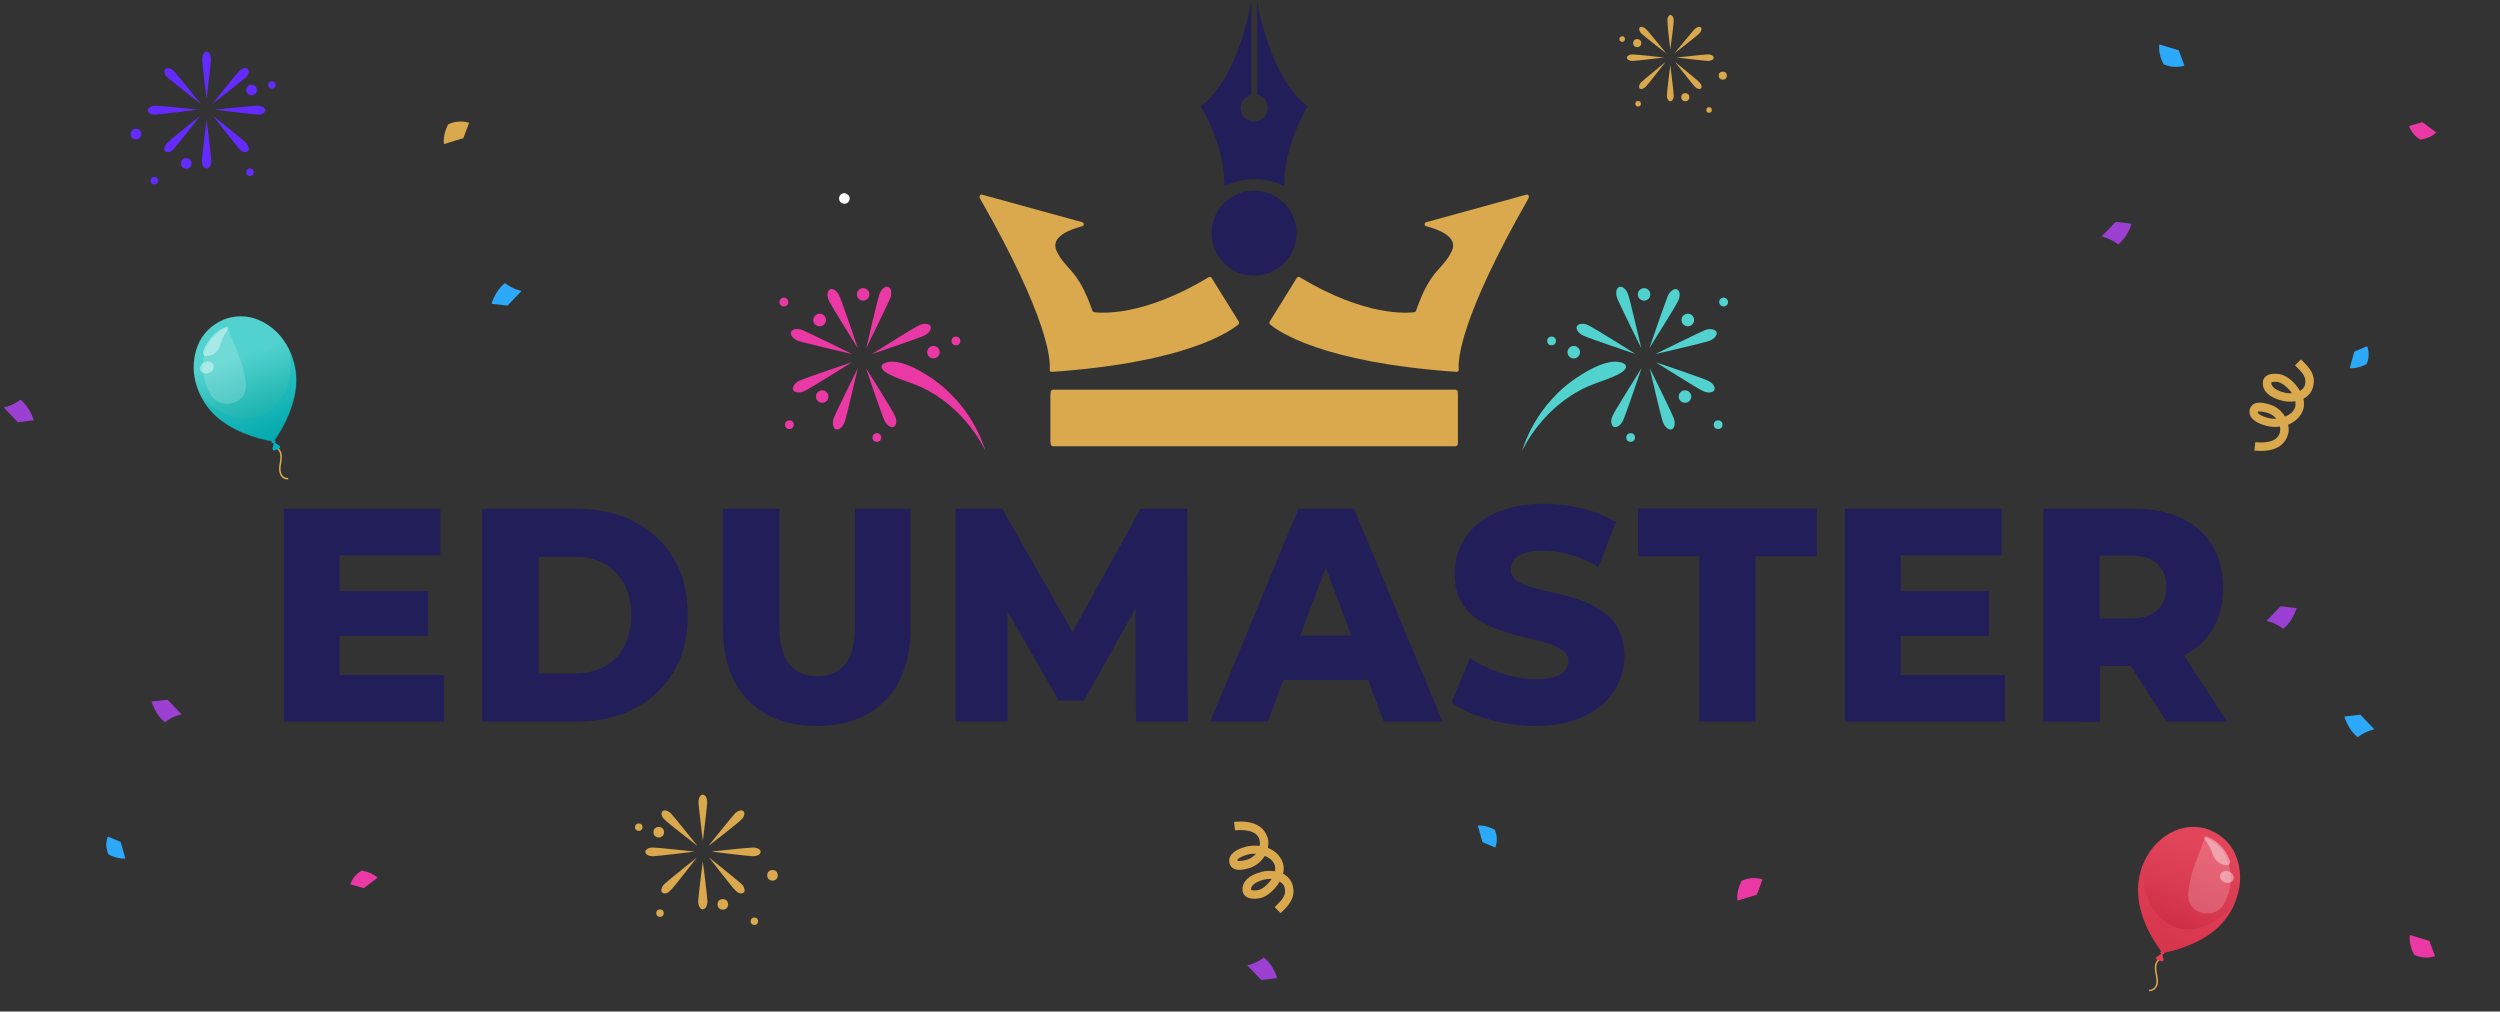 <?xml version="1.0" encoding="utf-8"?>
<!-- Generator: Adobe Illustrator 26.3.1, SVG Export Plug-In . SVG Version: 6.00 Build 0)  -->
<svg version="1.1" id="Layer_1" xmlns="http://www.w3.org/2000/svg" xmlns:xlink="http://www.w3.org/1999/xlink" x="0px" y="0px"
	 viewBox="0 0 800 323.7" style="enable-background:new 0 0 800 323.7;" xml:space="preserve">
<rect x="0" y="0" width="800" height="323.7" fill="#333333" stroke="none"/>
<style type="text/css">
	.st0{fill:#51D2CE;}
	.st1{fill:#EA39A5;}
	.st2{fill:#221E59;}
	.st3{fill:#DAA84D;}
	.st4{fill:#FFFFFF;}
	.st5{fill:#632BFE;}
	.st6{fill:#2DA9FC;}
	.st7{fill:#9C40D3;}
	.st8{fill:none;stroke:#DAA84D;stroke-width:0.5;stroke-miterlimit:10;}
	.st9{fill:url(#SVGID_1_);}
	.st10{opacity:0.18;fill:#FFFFFF;}
	.st11{opacity:0.32;fill:#00B2C6;}
	.st12{opacity:0.4;fill:#FFFFFF;}
	.st13{fill:#00B2C6;}
	.st14{fill:url(#SVGID_00000134225537340142617580000014688592220073395646_);}
	.st15{opacity:0.63;fill:#E23F55;}
	.st16{fill:#E23F55;}
</style>
<g>
	<g>
		<g>
			<g>
				<path class="st0" d="M487,144.4c0.3-0.5,6.2-13.9,20.8-20.6c4.4-2,12.8-4,12.5-6.6c-0.1-0.7-1-1.2-2.4-1.4
					c-3.9-0.5-8.7,2.1-12.2,4.3C491,129.3,487.3,143.8,487,144.4z"/>
			</g>
		</g>
		<g>
			<g>
				<path class="st0" d="M527.8,111.4c0,0,8.5-13.5,9.2-15.1c0.8-1.6,0.6-3.2-0.3-3.7c-0.9-0.4-2.3,0.5-3,2.1
					C533,96.3,527.8,111.4,527.8,111.4z"/>
			</g>
		</g>
		<g>
			<g>
				<path class="st0" d="M525.2,111.4c0,0-3.6-15.6-4.2-17.2c-0.6-1.7-1.9-2.7-2.8-2.4c-1,0.3-1.3,2-0.7,3.6
					C518.1,97.1,525.2,111.4,525.2,111.4z"/>
			</g>
		</g>
		<g>
			<g>
				<path class="st0" d="M523.4,113.3c0,0-13.5-8.5-15.1-9.2c-1.6-0.8-3.2-0.6-3.7,0.3c-0.4,0.9,0.5,2.3,2.1,3
					C508.2,108.2,523.4,113.3,523.4,113.3z"/>
			</g>
		</g>
		<g>
			<g>
				<path class="st0" d="M525.3,117.8c0,0-8.5,13.5-9.2,15.1c-0.8,1.6-0.6,3.2,0.3,3.7c0.9,0.4,2.3-0.5,3-2.1
					C520.2,132.9,525.3,117.8,525.3,117.8z"/>
			</g>
		</g>
		<g>
			<g>
				<path class="st0" d="M527.9,117.8c0,0,3.6,15.6,4.2,17.2c0.6,1.7,1.9,2.7,2.8,2.4c1-0.3,1.3-2,0.7-3.6
					C535,132.1,527.9,117.8,527.9,117.8z"/>
			</g>
		</g>
		<g>
			<g>
				<path class="st0" d="M529.8,115.9c0,0,13.5,8.5,15.1,9.2c1.6,0.8,3.2,0.6,3.7-0.3c0.4-0.9-0.5-2.3-2.1-3
					C544.9,121,529.8,115.9,529.8,115.9z"/>
			</g>
		</g>
		<g>
			<g>
				<path class="st0" d="M529.7,113.3c0,0,15.6-3.6,17.2-4.2c1.7-0.6,2.7-1.9,2.4-2.8s-2-1.3-3.6-0.7
					C544.1,106.2,529.7,113.3,529.7,113.3z"/>
			</g>
		</g>
	</g>
	<circle class="st0" cx="526.1" cy="94.2" r="2"/>
	<circle class="st0" cx="503.6" cy="112.7" r="2"/>
	<circle class="st0" cx="496.5" cy="109.1" r="1.4"/>
	<path class="st0" d="M541.9,101.5c-0.5-1-1.7-1.4-2.7-0.9c-1,0.5-1.4,1.7-0.9,2.7c0.5,1,1.7,1.4,2.7,0.9S542.4,102.4,541.9,101.5z"
		/>
	<path class="st0" d="M552.8,96c-0.4-0.7-1.2-1-1.9-0.6c-0.7,0.4-1,1.2-0.6,1.9s1.2,1,1.9,0.6C552.9,97.6,553.2,96.7,552.8,96z"/>
	<circle class="st0" cx="521.8" cy="140" r="1.4"/>
	<circle class="st0" cx="539.2" cy="126.9" r="2"/>
	<circle class="st0" cx="549.8" cy="135.9" r="1.4"/>
</g>
<g>
	<g>
		<g>
			<g>
				<path class="st1" d="M315.4,144.4c-0.3-0.5-6.2-13.9-20.8-20.6c-4.4-2-12.8-4-12.5-6.6c0.1-0.7,1-1.2,2.4-1.4
					c3.9-0.5,8.7,2.1,12.2,4.3C311.4,129.3,315.1,143.8,315.4,144.4z"/>
			</g>
		</g>
		<g>
			<g>
				<path class="st1" d="M274.5,111.4c0,0-8.5-13.5-9.2-15.1c-0.8-1.6-0.6-3.2,0.3-3.7s2.3,0.5,3,2.1
					C269.4,96.3,274.5,111.4,274.5,111.4z"/>
			</g>
		</g>
		<g>
			<g>
				<path class="st1" d="M277.2,111.4c0,0,3.6-15.6,4.2-17.2c0.6-1.7,1.9-2.7,2.8-2.4c1,0.3,1.3,2,0.7,3.6
					C284.2,97.1,277.2,111.4,277.2,111.4z"/>
			</g>
		</g>
		<g>
			<g>
				<path class="st1" d="M279,113.3c0,0,13.5-8.5,15.1-9.2c1.6-0.8,3.2-0.6,3.7,0.3c0.4,0.9-0.5,2.3-2.1,3
					C294.1,108.2,279,113.3,279,113.3z"/>
			</g>
		</g>
		<g>
			<g>
				<path class="st1" d="M277.1,117.8c0,0,8.5,13.5,9.2,15.1c0.8,1.6,0.6,3.2-0.3,3.7c-0.9,0.4-2.3-0.5-3-2.1
					C282.2,132.9,277.1,117.8,277.1,117.8z"/>
			</g>
		</g>
		<g>
			<g>
				<path class="st1" d="M274.5,117.8c0,0-3.6,15.6-4.2,17.2c-0.6,1.7-1.9,2.7-2.8,2.4s-1.3-2-0.7-3.6
					C267.4,132.1,274.5,117.8,274.5,117.8z"/>
			</g>
		</g>
		<g>
			<g>
				<path class="st1" d="M272.6,115.9c0,0-13.5,8.5-15.1,9.2c-1.6,0.8-3.2,0.6-3.7-0.3c-0.4-0.9,0.5-2.3,2.1-3
					C257.5,121,272.6,115.9,272.6,115.9z"/>
			</g>
		</g>
		<g>
			<g>
				<path class="st1" d="M272.7,113.3c0,0-15.6-3.6-17.2-4.2c-1.7-0.6-2.7-1.9-2.4-2.8c0.3-1,2-1.3,3.6-0.7
					C258.3,106.2,272.7,113.3,272.7,113.3z"/>
			</g>
		</g>
	</g>
	<circle class="st1" cx="276.2" cy="94.2" r="2"/>
	<circle class="st1" cx="298.7" cy="112.7" r="2"/>
	<circle class="st1" cx="305.9" cy="109.1" r="1.4"/>
	<path class="st1" d="M260.5,101.5c0.5-1,1.7-1.4,2.7-0.9c1,0.5,1.4,1.7,0.9,2.7c-0.5,1-1.7,1.4-2.7,0.9
		C260.3,103.7,259.9,102.4,260.5,101.5z"/>
	<path class="st1" d="M249.6,96c0.4-0.7,1.2-1,1.9-0.6c0.7,0.4,1,1.2,0.6,1.9s-1.2,1-1.9,0.6C249.5,97.6,249.2,96.7,249.6,96z"/>
	<circle class="st1" cx="280.6" cy="140" r="1.4"/>
	<circle class="st1" cx="263.1" cy="126.9" r="2"/>
	<circle class="st1" cx="252.6" cy="135.9" r="1.4"/>
</g>
<g>
	<g>
		<path class="st2" d="M108.7,216h33.4v14.9H90.8v-68.1h50.1v14.9h-32.2V216z M107.4,189.1H137v14.4h-29.6V189.1z"/>
		<path class="st2" d="M154.3,230.9v-68.1h30.2c7.1,0,13.3,1.4,18.6,4.2s9.6,6.7,12.5,11.8c3.1,5,4.5,11.1,4.5,18.1s-1.5,13-4.5,18
			c-3.1,5.1-7.2,9.1-12.5,11.8c-5.3,2.8-11.5,4.2-18.6,4.2H154.3L154.3,230.9z M172.4,215.5h11.4c3.6,0,6.8-0.7,9.6-2.2
			c2.7-1.5,4.8-3.6,6.3-6.4c1.5-2.9,2.3-6.2,2.3-10c0-3.9-0.8-7.3-2.3-10.1s-3.6-4.9-6.3-6.4c-2.8-1.5-5.9-2.2-9.6-2.2h-11.4V215.5z
			"/>
		<path class="st2" d="M261.4,232.3c-9.5,0-16.8-2.8-22.1-8.3s-8-13.3-8-23.4v-37.8h18.1V200c0,5.8,1.1,10,3.2,12.6
			c2.2,2.6,5.1,3.8,8.9,3.8s6.7-1.3,8.9-3.8c2.2-2.6,3.2-6.7,3.2-12.6v-37.2h17.8v37.8c0,10.1-2.7,17.9-8,23.4
			S270.8,232.3,261.4,232.3z"/>
		<path class="st2" d="M305.8,230.9v-68.1h14.9l26.5,46.4h-7.9l25.7-46.4h14.9l0.2,68.1h-16.6l-0.2-41.2h2.9l-19.3,34.5h-8.1
			L319,189.7h3.4v41.2H305.8z"/>
		<path class="st2" d="M387.3,230.9l28.2-68.1h17.8l28.3,68.1h-18.8l-22.1-58.7h7.1l-22.1,58.7H387.3L387.3,230.9z M402.8,217.6
			l4.6-14.2h31.2l4.6,14.2H402.8z"/>
		<path class="st2" d="M491.4,232.3c-5.2,0-10.2-0.7-15.1-2.1s-8.8-3.2-11.8-5.4l5.9-14.2c2.9,2,6.2,3.5,9.9,4.8
			c3.7,1.3,7.5,1.9,11.2,1.9c2.5,0,4.5-0.2,6-0.7s2.7-1.2,3.3-2c0.7-0.8,1.1-1.8,1.1-2.9c0-1.6-0.7-2.8-2-3.7
			c-1.4-0.9-3.1-1.7-5.2-2.3c-2.2-0.6-4.5-1.2-7.1-1.8s-5.2-1.4-7.8-2.3c-2.6-0.9-4.9-2.1-7.1-3.5c-2.2-1.5-3.8-3.3-5.2-5.7
			s-2-5.4-2-9c0-4.1,1.1-7.8,3.2-11.1s5.2-6,9.5-8c4.2-2,9.5-3.1,15.7-3.1c4.2,0,8.3,0.5,12.4,1.5c4,1,7.7,2.5,10.8,4.4l-5.6,14.3
			c-3.1-1.8-6-3.1-9.1-3.9c-3-0.9-5.9-1.3-8.7-1.3c-2.5,0-4.5,0.3-6,0.8c-1.5,0.6-2.7,1.3-3.2,2.2c-0.7,0.9-1,2-1,3.2
			c0,1.5,0.7,2.7,2,3.5c1.3,0.9,3.1,1.6,5.2,2.2c2.2,0.6,4.5,1.1,7.1,1.7s5.2,1.3,7.8,2.2c2.6,0.9,4.9,2.1,7.1,3.5
			c2.2,1.5,3.8,3.3,5.1,5.7s2,5.3,2,8.9c0,3.9-1.1,7.6-3.2,10.9c-2.1,3.3-5.2,6-9.4,8.1C502.9,231.2,497.7,232.3,491.4,232.3z"/>
		<path class="st2" d="M543.8,230.9V178h-19.6v-15.3h57.2V178h-19.6v52.9H543.8z"/>
		<path class="st2" d="M608.2,216h33.4v14.9h-51.2v-68.1h50.1v14.9h-32.2L608.2,216L608.2,216L608.2,216z M606.9,189.1h29.6v14.4
			h-29.6V189.1z"/>
		<path class="st2" d="M653.9,230.9v-68.1h29.2c5.8,0,10.8,1,15.1,3.1c4.2,2,7.5,4.9,9.8,8.8c2.3,3.8,3.4,8.3,3.4,13.5
			c0,5.1-1.2,9.6-3.4,13.3c-2.3,3.7-5.6,6.6-9.8,8.6s-9.3,3-15.1,3h-19.2l8.1-8.1v26L653.9,230.9L653.9,230.9z M671.9,206.8
			l-8.1-8.9h18.1c3.7,0,6.6-0.9,8.5-2.7s2.8-4.2,2.8-7.3c0-3.2-0.9-5.6-2.8-7.4c-1.9-1.8-4.6-2.7-8.5-2.7h-18.1l8.1-8.9V206.8z
			 M693.3,230.9l-15.9-24.8h19.2l16,24.8H693.3z"/>
	</g>
</g>
<g>
	<path class="st3" d="M465.8,141.8h-129c-0.4,0-0.6-0.3-0.6-0.6v-14.8c0-0.4,0.3-0.6,0.6-0.6h129c0.4,0,0.6,0.3,0.6,0.6v14.8
		C466.5,141.5,466.2,141.8,465.8,141.8z"/>
	<g>
		<circle class="st2" cx="401.3" cy="74.6" r="13.6"/>
		<g>
			<g>
				<path class="st2" d="M410.9,59.6L410.9,59.6c0.1-14.1,7.6-25.5,7.6-25.5c-12.3-9.2-16.2-33.5-16.2-33.5l0,0v29.7
					c2.2,0.5,3.8,2.7,3.3,5c-0.3,1.7-1.7,3.2-3.3,3.5c-2.9,0.6-5.3-1.6-5.3-4.2c0-2.1,1.5-3.8,3.4-4.2V0.6l0,0
					c0,0-3.9,24.2-16.2,33.5c0,0,7.6,11.4,7.6,25.5h0.1c2.8-1.4,6-2.3,9.6-2.3S408.1,58.1,410.9,59.6z"/>
			</g>
		</g>
	</g>
	<g>
		<g>
			<g>
				<path class="st3" d="M488.4,62.3l-32,8.8c-0.7,0.2-0.7,1.1,0,1.3c3.8,1,10.3,3.3,8.2,7.9c-3,6.3-6.7,5.4-11.5,19.2
					c-0.1,0.2-0.3,0.4-0.5,0.4c-2.4,0.3-15.8,1.4-36.7-11.2c-0.3-0.2-0.7-0.1-0.9,0.2l-8.7,14c-0.2,0.3-0.1,0.6,0.1,0.9
					c2.5,2.1,16.4,12.2,59.7,15.2c0.4,0,0.8-0.3,0.7-0.7c-0.3-3.2,0.4-16.4,22.3-54.8C489.5,62.7,489,62.1,488.4,62.3z"/>
			</g>
			<path class="st3" d="M314.3,62.3l32,8.8c0.7,0.2,0.7,1.1,0,1.3c-3.8,1-10.3,3.3-8.2,7.9c3,6.3,6.7,5.4,11.5,19.2
				c0.1,0.2,0.3,0.4,0.5,0.4c2.4,0.3,15.8,1.4,36.7-11.2c0.3-0.2,0.7-0.1,0.9,0.2l8.7,14c0.2,0.3,0.1,0.6-0.1,0.9
				c-2.5,2.1-16.4,12.2-59.7,15.2c-0.4,0-0.8-0.3-0.7-0.7c0.3-3.2-0.4-16.4-22.3-54.8C313.2,62.7,313.7,62.1,314.3,62.3z"/>
		</g>
	</g>
</g>
<path class="st3" d="M336.2,142v-16.5c0-0.4,0.3-0.8,0.8-0.8h128.7c0.4,0,0.8,0.3,0.8,0.8V142c0,0.4-0.3,0.8-0.8,0.8H337
	C336.5,142.8,336.2,142.4,336.2,142z"/>
<path class="st4" d="M271.9,63.5c0,0.9-0.7,1.7-1.7,1.7c-0.9,0-1.7-0.7-1.7-1.7c0-0.9,0.7-1.7,1.7-1.7
	C271.1,61.9,271.9,62.6,271.9,63.5z"/>
<g>
	<g>
		<g>
			<g>
				<g>
					<path class="st5" d="M66.1,31.6c-0.4-2.9-1.4-11.5-1.4-12.6c0-1.4,0.6-2.5,1.4-2.5c0,0,0,0,0,0c0,0,0,0,0,0
						c0.8,0,1.4,1.1,1.4,2.5C67.5,20.1,66.5,28.7,66.1,31.6z"/>
				</g>
			</g>
			<g>
				<g>
					<path class="st5" d="M66.1,53.9c-0.8,0-1.5-1.1-1.5-2.4s1.5-13.2,1.5-13.2s1.5,11.8,1.5,13.2S66.9,53.9,66.1,53.9z"/>
				</g>
			</g>
			<g>
				<g>
					<path class="st5" d="M64.1,37c0,0-7.6,9.7-8.5,10.7c-0.9,1-2.2,1.3-2.7,0.7c-0.6-0.6-0.3-1.8,0.7-2.8
						C54.5,44.7,64.1,37,64.1,37z"/>
					<path class="st5" d="M68.1,37c0,0,7.6,9.7,8.5,10.7c0.9,1,2.2,1.3,2.7,0.7c0.6-0.6,0.3-1.8-0.7-2.8C77.7,44.7,68.1,37,68.1,37z
						"/>
				</g>
			</g>
			<g>
				<g>
					<path class="st5" d="M63.4,35.1c0,0-12.2,1.5-13.6,1.6s-2.5-0.6-2.5-1.4c0-0.8,1.1-1.4,2.4-1.5C51.2,33.8,63.4,35.1,63.4,35.1z
						"/>
					<path class="st5" d="M68.8,35.1c0,0,12.2,1.5,13.6,1.6c1.4,0,2.5-0.6,2.5-1.4c0-0.8-1.1-1.4-2.4-1.5
						C81,33.8,68.8,35.1,68.8,35.1z"/>
				</g>
			</g>
			<g>
				<g>
					<path class="st5" d="M64.3,33.3c0,0-9.7-7.6-10.7-8.5s-1.3-2.2-0.7-2.7c0.6-0.6,1.8-0.3,2.8,0.7C56.6,23.7,64.3,33.3,64.3,33.3
						z"/>
					<path class="st5" d="M67.9,33.3c0,0,9.7-7.6,10.7-8.5s1.3-2.2,0.7-2.7c-0.6-0.6-1.8-0.3-2.8,0.7C75.6,23.7,67.9,33.3,67.9,33.3
						z"/>
				</g>
			</g>
		</g>
	</g>
	<circle class="st5" cx="80.5" cy="28.8" r="1.7"/>
	<circle class="st5" cx="59.6" cy="52.3" r="1.7"/>
	<circle class="st5" cx="43.5" cy="42.9" r="1.7"/>
	<circle class="st5" cx="87" cy="27.2" r="1.2"/>
	<circle class="st5" cx="80" cy="55.1" r="1.2"/>
	<circle class="st5" cx="49.4" cy="57.8" r="1.2"/>
</g>
<g>
	<g>
		<g>
			<g>
				<g>
					<path class="st3" d="M534.5,15.9c0.3-2.2,1.1-8.5,1.1-9.3c0-1-0.5-1.8-1-1.8c0,0,0,0,0,0s0,0,0,0c-0.6,0-1.1,0.8-1,1.8
						C533.5,7.3,534.2,13.7,534.5,15.9z"/>
				</g>
			</g>
			<g>
				<g>
					<path class="st3" d="M534.5,32.4c0.6,0,1.1-0.8,1.1-1.8c0-1-1.1-9.8-1.1-9.8s-1.1,8.7-1.1,9.8
						C533.4,31.6,533.9,32.4,534.5,32.4z"/>
				</g>
			</g>
			<g>
				<g>
					<path class="st3" d="M536,19.8c0,0,5.6,7.2,6.3,7.9c0.7,0.7,1.6,1,2,0.6c0.4-0.4,0.2-1.3-0.5-2C543.1,25.6,536,19.8,536,19.8z"
						/>
					<path class="st3" d="M533,19.8c0,0-5.6,7.2-6.3,7.9c-0.7,0.7-1.6,1-2,0.6c-0.4-0.4-0.2-1.3,0.5-2C525.9,25.6,533,19.8,533,19.8
						z"/>
				</g>
			</g>
			<g>
				<g>
					<path class="st3" d="M536.5,18.4c0,0,9.1,1.1,10.1,1.1c1,0,1.8-0.5,1.8-1c0-0.6-0.8-1.1-1.8-1.1
						C545.6,17.4,536.5,18.4,536.5,18.4z"/>
					<path class="st3" d="M532.5,18.4c0,0-9.1,1.1-10.1,1.1s-1.8-0.5-1.8-1c0-0.6,0.8-1.1,1.8-1.1C523.5,17.4,532.5,18.4,532.5,18.4
						z"/>
				</g>
			</g>
			<g>
				<g>
					<path class="st3" d="M535.8,17.1c0,0,7.2-5.6,7.9-6.3c0.7-0.7,1-1.6,0.6-2c-0.4-0.4-1.3-0.2-2,0.5
						C541.6,10,535.8,17.1,535.8,17.1z"/>
					<path class="st3" d="M533.2,17.1c0,0-7.2-5.6-7.9-6.3c-0.7-0.7-1-1.6-0.6-2c0.4-0.4,1.3-0.2,2,0.5
						C527.5,10,533.2,17.1,533.2,17.1z"/>
				</g>
			</g>
		</g>
	</g>
	<circle class="st3" cx="523.9" cy="13.8" r="1.3"/>
	<circle class="st3" cx="539.3" cy="31.1" r="1.3"/>
	<circle class="st3" cx="551.3" cy="24.2" r="1.3"/>
	<circle class="st3" cx="519.1" cy="12.5" r="0.9"/>
	<circle class="st3" cx="524.2" cy="33.2" r="0.9"/>
	<circle class="st3" cx="546.9" cy="35.2" r="0.9"/>
</g>
<g>
	<g>
		<g>
			<g>
				<g>
					<path class="st3" d="M224.9,269.1c0.4-2.9,1.4-11.3,1.4-12.4c0-1.3-0.6-2.4-1.4-2.4c0,0,0,0,0,0c0,0,0,0,0,0
						c-0.8,0-1.4,1.1-1.4,2.4C223.5,257.7,224.6,266.2,224.9,269.1z"/>
				</g>
			</g>
			<g>
				<g>
					<path class="st3" d="M224.9,291c0.8,0,1.4-1.1,1.5-2.4c0-1.3-1.5-13-1.5-13s-1.5,11.6-1.5,13C223.5,290,224.1,291,224.9,291z"
						/>
				</g>
			</g>
			<g>
				<g>
					<path class="st3" d="M226.9,274.4c0,0,7.4,9.6,8.4,10.5c0.9,1,2.1,1.3,2.7,0.7c0.6-0.5,0.2-1.8-0.7-2.7
						C236.4,282,226.9,274.4,226.9,274.4z"/>
					<path class="st3" d="M223,274.4c0,0-7.4,9.6-8.4,10.5c-0.9,1-2.1,1.3-2.7,0.7c-0.6-0.5-0.2-1.8,0.7-2.7
						C213.5,282,223,274.4,223,274.4z"/>
				</g>
			</g>
			<g>
				<g>
					<path class="st3" d="M227.6,272.5c0,0,12,1.5,13.4,1.5c1.3,0,2.4-0.6,2.4-1.4c0-0.8-1.1-1.4-2.4-1.4
						C239.6,271.2,227.6,272.5,227.6,272.5z"/>
					<path class="st3" d="M222.3,272.5c0,0-12,1.5-13.4,1.5c-1.3,0-2.4-0.6-2.4-1.4s1.1-1.4,2.4-1.4
						C210.2,271.2,222.3,272.5,222.3,272.5z"/>
				</g>
			</g>
			<g>
				<g>
					<path class="st3" d="M226.7,270.7c0,0,9.6-7.4,10.5-8.4c1-0.9,1.3-2.1,0.7-2.7c-0.5-0.6-1.8-0.2-2.7,0.7
						C234.3,261.2,226.7,270.7,226.7,270.7z"/>
					<path class="st3" d="M223.2,270.7c0,0-9.6-7.4-10.5-8.4c-1-0.9-1.3-2.1-0.7-2.7c0.5-0.6,1.8-0.2,2.7,0.7
						C215.6,261.2,223.2,270.7,223.2,270.7z"/>
				</g>
			</g>
		</g>
	</g>
	<circle class="st3" cx="210.8" cy="266.3" r="1.7"/>
	<circle class="st3" cx="231.3" cy="289.4" r="1.7"/>
	<circle class="st3" cx="247.2" cy="280.1" r="1.7"/>
	<circle class="st3" cx="204.4" cy="264.7" r="1.2"/>
	<circle class="st3" cx="211.2" cy="292.2" r="1.2"/>
	<circle class="st3" cx="241.4" cy="294.8" r="1.2"/>
</g>
<g>
	<path class="st3" d="M721.4,144.2c7.6,0.7,10-2.5,10.8-5.3c0.3-1,0.2-2,0-3c2.3-0.9,4.2-2.7,4.9-5.1c0.3-1.1,0.2-2.1,0-3.2
		c1.5-0.8,2.7-2.1,3.1-3.9c1-3.9-1.5-6.4-3.9-8.7l-1.9,1.9l0,0c2.4,2.4,3.8,3.8,3.2,6.2c-0.2,0.9-0.8,1.5-1.6,2
		c-1.5-2.6-4-4.8-6.2-5.3c-0.1,0-2.9-0.7-4.6,0.5c-0.7,0.5-1.1,1.3-1.1,2.2c-0.1,2.6,2.1,4.7,6.1,5.7c1.4,0.4,2.9,0.4,4.3,0.2
		c0.1,0.6,0.1,1.2,0,1.7c-0.4,1.5-1.7,2.6-3.3,3.2c-1.1-1.9-3-3.4-5.3-4c-1.5-0.4-4.9-1.3-5.9,1.5c-0.3,0.8-0.2,1.7,0.2,2.4
		c0.9,1.7,3.3,2.6,5.1,3.1c1.4,0.3,2.8,0.4,4.3,0.2c0.1,0.6,0.1,1.1,0,1.7c-0.2,1-1,3.9-7.9,3.3L721.4,144.2z M728.4,134
		c-0.8,0-1.6,0-2.4-0.2c-2-0.5-3.2-1.2-3.5-1.7c0-0.1-0.1-0.2,0-0.3c0.1-0.1,0.6-0.3,2.7,0.2C726.5,132.3,727.6,133,728.4,134z
		 M733.4,125.8c-0.8,0.1-1.7,0-2.5-0.2c-2-0.5-4.1-1.6-4.1-3.1c0-0.1,0-0.1,0-0.1c0.4-0.3,1.7-0.3,2.4-0.1
		C730.5,122.7,732.2,124.1,733.4,125.8z"/>
</g>
<path class="st6" d="M697.2,16.1l-6.2-1.9c0,0-0.6,2.6,1.3,6.3c3.4,1.7,6.7,0.5,6.7,0.5L697.2,16.1z"/>
<path class="st1" d="M777.4,301.1l-6.2-1.9c0,0-0.6,2.6,1.3,6.3c3.4,1.7,6.7,0.5,6.7,0.5L777.4,301.1z"/>
<path class="st6" d="M753.4,112.5l-1.5,5.3c0,0,2.2,0.4,5.4-1.3c1.4-3,0.2-5.7,0.2-5.7L753.4,112.5z"/>
<path class="st1" d="M775.2,39.1l4.4,3.3c0,0-1.5,1.7-5,2.3c-2.9-1.5-3.7-4.4-3.7-4.4L775.2,39.1z"/>
<path class="st7" d="M729.8,194l-4.5,4.7c0,0,2.8,0.5,5.3,2.5c3.1-2.3,4.3-6.6,4.3-6.6L729.8,194z"/>
<path class="st7" d="M677,71l-4.5,4.7c0,0,2.8,0.5,5.3,2.5c3.1-2.3,4.3-6.6,4.3-6.6L677,71z"/>
<g>
	<path class="st3" d="M394.9,263c7.6-0.7,10,2.5,10.8,5.3c0.3,1,0.2,2,0,3c2.3,0.9,4.2,2.7,4.9,5.1c0.3,1.1,0.2,2.1,0,3.2
		c1.5,0.8,2.7,2.1,3.1,3.9c1,3.9-1.5,6.4-3.9,8.7l-1.9-1.9l0,0c2.4-2.4,3.8-3.8,3.2-6.2c-0.2-0.9-0.8-1.5-1.6-2
		c-1.5,2.6-4,4.8-6.2,5.3c-0.1,0-2.9,0.7-4.6-0.5c-0.7-0.5-1.1-1.3-1.1-2.2c-0.1-2.6,2.1-4.7,6.1-5.7c1.4-0.4,2.9-0.4,4.3-0.2
		c0.1-0.6,0.1-1.2,0-1.7c-0.4-1.5-1.7-2.6-3.3-3.2c-1.1,1.9-3,3.4-5.3,4c-1.5,0.4-4.9,1.3-5.9-1.5c-0.3-0.8-0.2-1.7,0.2-2.4
		c0.9-1.7,3.3-2.6,5.1-3.1c1.4-0.3,2.8-0.4,4.3-0.2c0.1-0.6,0.1-1.1,0-1.7c-0.2-1-1-3.9-7.9-3.3L394.9,263z M401.9,273.2
		c-0.8,0-1.6,0-2.4,0.2c-2,0.5-3.2,1.2-3.5,1.7c0,0.1-0.1,0.2,0,0.3c0.1,0.1,0.6,0.3,2.7-0.2C400,274.9,401.1,274.1,401.9,273.2z
		 M406.9,281.3c-0.8-0.1-1.7,0-2.5,0.2c-2,0.5-4.1,1.6-4.1,3.1c0,0.1,0,0.1,0,0.1c0.4,0.3,1.7,0.3,2.4,0.1
		C404,284.5,405.7,283.1,406.9,281.3z"/>
</g>
<path class="st1" d="M562.2,286.3l-6.2,1.9c0,0-0.6-2.6,1.3-6.3c3.4-1.7,6.7-0.5,6.7-0.5L562.2,286.3z"/>
<path class="st6" d="M474.4,269.5l-1.5-5.3c0,0,2.2-0.4,5.4,1.3c1.4,3,0.2,5.7,0.2,5.7L474.4,269.5z"/>
<path class="st7" d="M403.6,313.6l-4.5-4.7c0,0,2.8-0.5,5.3-2.5c3.1,2.3,4.3,6.6,4.3,6.6L403.6,313.6z"/>
<path class="st6" d="M38.6,269.4l1.5,5.3c0,0-2.2,0.4-5.4-1.3c-1.4-3-0.2-5.7-0.2-5.7L38.6,269.4z"/>
<path class="st7" d="M53.6,223.9l4.5,4.7c0,0-2.8,0.5-5.3,2.5c-3.1-2.3-4.3-6.6-4.3-6.6L53.6,223.9z"/>
<path class="st6" d="M755.3,228.7l4.5,4.7c0,0-2.8,0.5-5.3,2.5c-3.1-2.3-4.3-6.6-4.3-6.6L755.3,228.7z"/>
<path class="st3" d="M148.3,44.2l-6.2,1.9c0,0-0.6-2.6,1.3-6.3c3.4-1.7,6.7-0.5,6.7-0.5L148.3,44.2z"/>
<path class="st1" d="M116.4,284.2l4.4-3.3c0,0-1.5-1.7-5-2.3c-2.9,1.5-3.7,4.4-3.7,4.4L116.4,284.2z"/>
<path class="st7" d="M5.7,135.1l-4.5-4.7c0,0,2.8-0.5,5.3-2.5c3.1,2.3,4.3,6.6,4.3,6.6L5.7,135.1z"/>
<path class="st6" d="M162.4,97.8l4.5-4.7c0,0-2.8-0.5-5.3-2.5c-3.1,2.3-4.3,6.6-4.3,6.6L162.4,97.8z"/>
<g>
	<path class="st8" d="M88,143.1c1,0.2,1.7,1.2,1.9,2.3c0.2,1-0.1,2.1-0.2,3.1c-0.2,1-0.3,2.1,0.1,3.1c0.4,1,1.4,1.8,2.4,1.5"/>
	<g>
		
			<linearGradient id="SVGID_1_" gradientUnits="userSpaceOnUse" x1="139.848" y1="114.212" x2="129.534" y2="143.053" gradientTransform="matrix(-1 0 0 1 216.375 0)">
			<stop  offset="0" style="stop-color:#51D2CE"/>
			<stop  offset="1" style="stop-color:#00A29D"/>
		</linearGradient>
		<path class="st9" d="M63.3,110.5L63.3,110.5c1.5-3.7,4.4-6.5,7.8-8l0,0c0.1,0,0.1,0,0.2-0.1c0.1,0,0.1-0.1,0.2-0.1l0,0
			c3.5-1.4,7.4-1.5,11.1,0l0,0c9.3,3.9,12.8,13.8,12.1,21.3c-0.8,8.4-5.7,15.6-7,17.4l0.1,0.2c0,0-0.1,0-0.2,0
			c-0.1,0.1-0.1,0.2-0.1,0.2l-0.1-0.2c-2.1-0.3-10.7-1.9-17.3-7.2C64.2,129.3,59.6,119.9,63.3,110.5z"/>
		<path class="st10" d="M76.1,113c1.2,2.9,2.1,6,2.5,9.1c0.5,4-1.3,6.5-5.3,7.1c0,0,0,0,0,0c-2.5,0.3-4.9-1-6.1-3.2
			c-2.3-4.2-3.2-9.3-1.2-14.5c1.2-2.9,3.4-5.2,6.3-6.4l0.1-0.1l0.2-0.1c0,0,0.1,0,0.1,0C74.1,107.7,75.1,110.2,76.1,113z"/>
		<path class="st11" d="M69.2,130.9c11.4,7.6,21.2,0.8,23.4-10c0.6-3.2,0.6-6.4-0.3-9.5c2.1,4,2.9,8.5,2.5,12.4
			c-0.8,8.4-5.7,15.6-7,17.4l0.1,0.2c0,0-0.1,0-0.2,0c-0.1,0.1-0.1,0.2-0.1,0.2l-0.1-0.2c-2.1-0.3-10.7-1.9-17.3-7.2
			c-2.4-2-4.6-4.7-6.1-7.9C65.4,128,67.2,129.6,69.2,130.9z"/>
		<path class="st12" d="M66.3,113.9c-0.8,0.2-1.6-0.6-1.3-1.4c0,0,0,0,0,0c1.3-3.6,4-6.7,7.4-7.9c0.1,0,0.3,0,0.4,0.1
			c0.2,0.2,0.3,0.5,0.1,0.7l0,0c-1.2,1.7-2,3.4-2.5,5.2c-0.5,1.7-1.9,3-3.6,3.3C66.7,113.8,66.5,113.8,66.3,113.9z"/>
		<path class="st12" d="M64.1,118.5c0.4,0.9,1.7,1.3,2.8,0.8c1.2-0.5,1.8-1.6,1.4-2.6c-0.4-0.9-1.7-1.3-2.8-0.8
			C64.3,116.4,63.7,117.6,64.1,118.5z"/>
		<path class="st13" d="M87.4,142.8c0-0.4,0.1-0.7,0.1-1.1c-0.3,0.1-0.5,0-0.6-0.1c-0.1-0.2,0.1-0.5,0.5-0.6
			c0.3-0.1,0.7-0.1,0.8,0.1c0.1,0.2-0.1,0.4-0.3,0.5c0.2,0.2,0.5,0.4,0.7,0.5c0.3,0.2,0.5,0.3,0.8,0.5c0.3,0.2,0.3,0.7-0.1,0.9
			l-1.4,0.6c-0.1,0-0.3,0.1-0.5-0.1C87.2,143.8,87.1,143.3,87.4,142.8z"/>
	</g>
</g>
<g>
	<path class="st8" d="M691.6,306.8c-1,0.2-1.7,1.3-1.8,2.3c-0.1,1,0.1,2.1,0.3,3.1c0.2,1,0.4,2.1,0,3.1c-0.4,1-1.4,1.8-2.4,1.6"/>
	<g>
		
			<linearGradient id="SVGID_00000106830538925046249790000016046447083058601646_" gradientUnits="userSpaceOnUse" x1="696.211" y1="270.694" x2="710.211" y2="309.944" gradientTransform="matrix(-1 0 0 1 1400.976 0)">
			<stop  offset="0" style="stop-color:#E2455A"/>
			<stop  offset="0.412" style="stop-color:#D73950"/>
			<stop  offset="1" style="stop-color:#C2213B"/>
		</linearGradient>
		<path style="fill:url(#SVGID_00000106830538925046249790000016046447083058601646_);" d="M715.3,273.4L715.3,273.4
			c-1.6-3.7-4.6-6.3-8-7.7l0,0c-0.1,0-0.1,0-0.2-0.1c-0.1,0-0.1-0.1-0.2-0.1l0,0c-3.5-1.3-7.5-1.2-11.1,0.4h0
			c-9.2,4.2-12.4,14.2-11.4,21.7c1,8.4,6.2,15.4,7.5,17.1l-0.1,0.2c0,0,0.1,0,0.2,0c0.1,0.1,0.2,0.2,0.2,0.2l0.1-0.2
			c2.1-0.4,10.7-2.2,17-7.7C714.9,292.2,719.3,282.6,715.3,273.4z"/>
		<path class="st10" d="M702.5,276.2c-1.1,2.9-1.9,6.1-2.2,9.2c-0.4,4,1.5,6.4,5.5,6.9c0,0,0,0,0,0c2.5,0.3,4.8-1.1,6-3.3
			c2.2-4.2,2.9-9.4,0.7-14.5c-1.3-2.8-3.6-5.1-6.5-6.2l-0.1-0.1l-0.2-0.1c0,0-0.1,0-0.1,0C704.4,270.9,703.5,273.5,702.5,276.2z"/>
		<path class="st15" d="M710,293.9c-11.1,7.9-21.1,1.4-23.6-9.3c-0.7-3.2-0.8-6.4,0-9.5c-2,4.1-2.6,8.6-2.1,12.5
			c1,8.4,6.2,15.4,7.5,17.1l-0.1,0.2c0,0,0.1,0,0.2,0c0.1,0.1,0.2,0.2,0.2,0.2l0.1-0.2c2.1-0.4,10.7-2.2,17-7.7
			c2.3-2,4.5-4.9,5.9-8.1C713.7,290.9,712,292.6,710,293.9z"/>
		<path class="st12" d="M712.4,276.9c0.8,0.1,1.5-0.7,1.2-1.5c0,0,0,0,0,0c-1.4-3.6-4.2-6.6-7.6-7.7c-0.1,0-0.3,0-0.4,0.1
			c-0.2,0.2-0.3,0.5-0.1,0.7l0,0c1.2,1.7,2.1,3.4,2.7,5.1c0.6,1.7,2,2.9,3.7,3.2C712,276.8,712.2,276.8,712.4,276.9z"/>
		<path class="st12" d="M714.7,281.4c-0.4,1-1.6,1.4-2.8,0.9c-1.2-0.4-1.8-1.6-1.4-2.5c0.4-1,1.6-1.4,2.8-0.9
			C714.4,279.3,715.1,280.5,714.7,281.4z"/>
		<path class="st16" d="M692.1,306.4c0-0.4-0.1-0.7-0.1-1.1c0.3,0.1,0.5,0,0.6-0.2c0.1-0.2-0.1-0.5-0.5-0.6
			c-0.3-0.1-0.7-0.1-0.8,0.1c-0.1,0.2,0.1,0.4,0.3,0.5c-0.2,0.2-0.4,0.4-0.7,0.6c-0.3,0.2-0.5,0.4-0.8,0.5c-0.3,0.2-0.2,0.7,0.1,0.9
			l1.4,0.5c0.1,0,0.3,0,0.5-0.1C692.4,307.4,692.5,306.9,692.1,306.4z"/>
	</g>
</g>
</svg>
